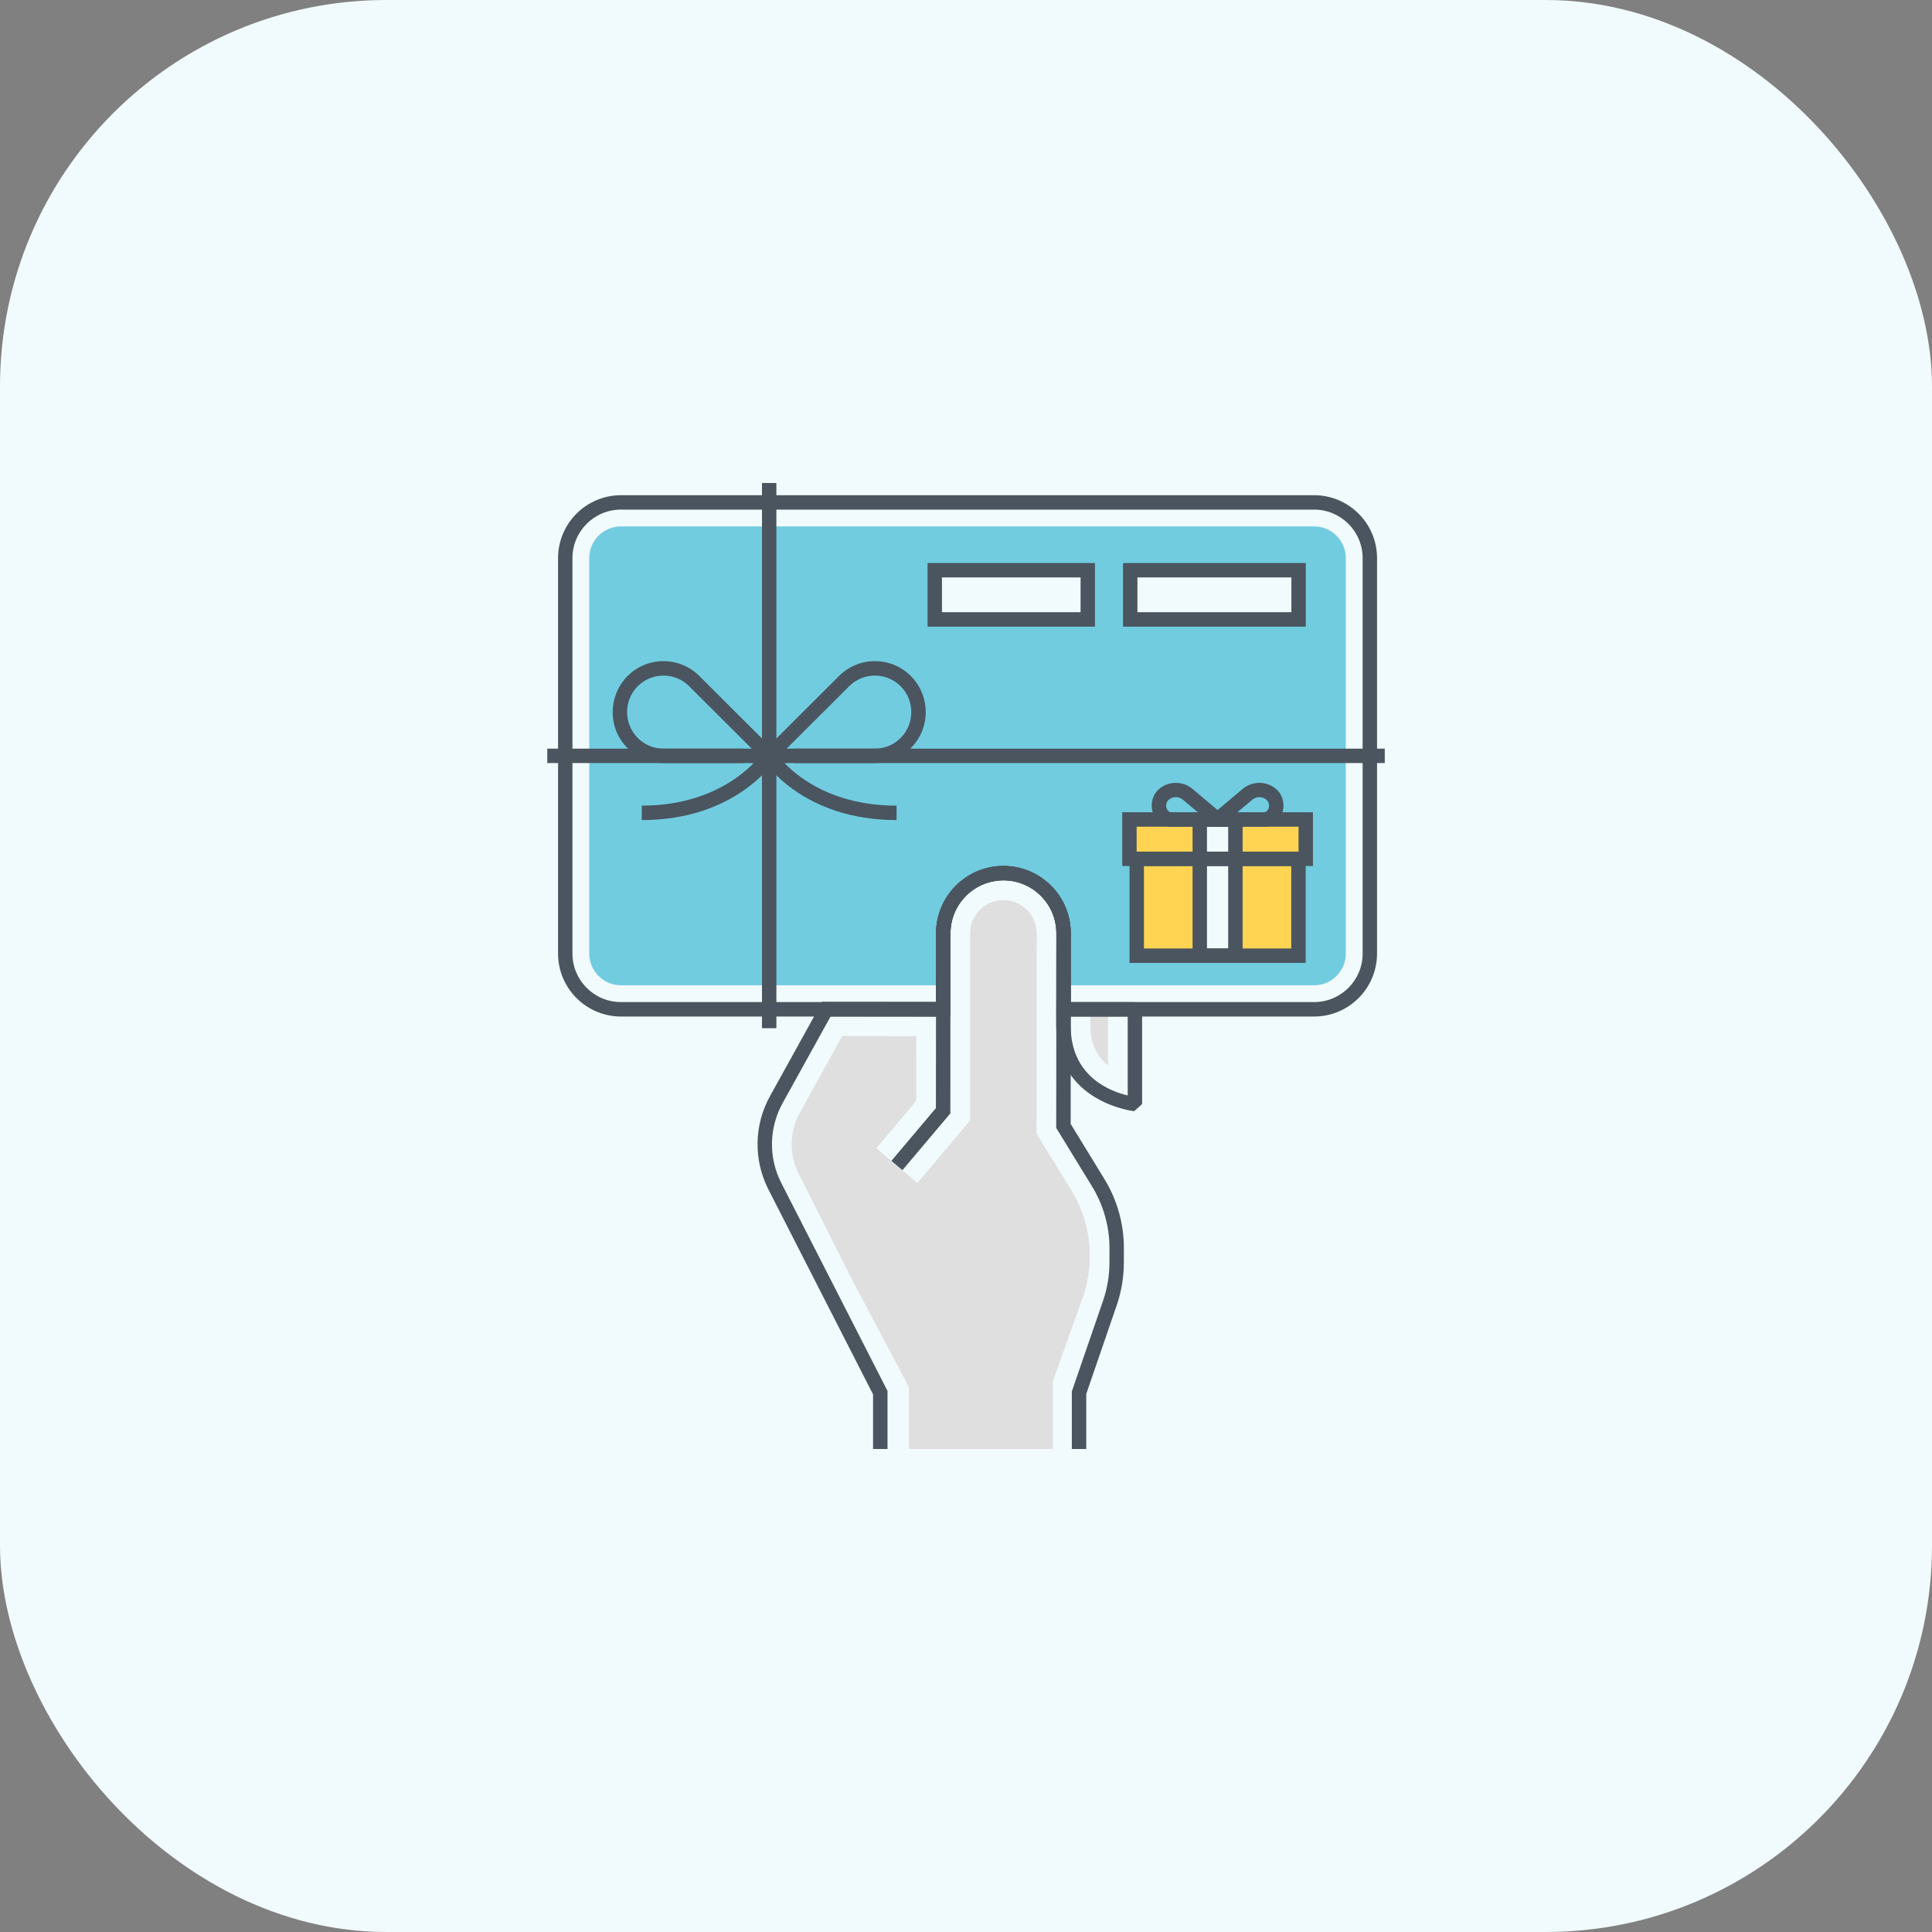<svg width="40" height="40" viewBox="0 0 40 40" fill="none" xmlns="http://www.w3.org/2000/svg">
<rect x="0" y="0" width="40" height="40" fill="#808080" stroke="none"/>
<rect width="40" height="40" rx="8" fill="#F1FAFC"/>
<path d="M27.208 10.899H12.856C12.495 10.899 12.2 11.193 12.2 11.554V19.743C12.2 20.104 12.495 20.399 12.856 20.399H19.528L19.529 19.322C19.529 18.634 20.087 18.077 20.776 18.077C21.12 18.077 21.43 18.217 21.656 18.443C21.881 18.668 22.02 18.98 22.02 19.323L22.019 20.399H27.208C27.569 20.399 27.863 20.104 27.863 19.743V11.554C27.863 11.193 27.569 10.899 27.208 10.899ZM22.521 12.825H19.353V11.806H22.521V12.825ZM25.578 19.787H24.84V16.967H25.578V19.787ZM26.886 12.825H23.401V11.806H26.886V12.825Z" fill="#71CCE0"/>
<path d="M22.575 20.898V21.237C22.575 21.646 22.742 21.899 22.94 22.056V20.898H22.575Z" fill="#DFDFDF"/>
<path d="M23.497 20.749H22.017L21.868 20.898V21.237C21.868 22.823 23.466 23.005 23.482 23.006L23.646 22.858V20.898L23.497 20.749ZM23.348 22.68C22.988 22.596 22.167 22.289 22.167 21.237V21.047H23.348V22.68Z" fill="#4A555F"/>
<path d="M22.864 24.408L22.167 23.269L22.169 19.324C22.169 18.951 22.025 18.601 21.761 18.337C21.498 18.074 21.148 17.928 20.775 17.928H20.774C20.006 17.928 19.38 18.553 19.38 19.322L19.379 20.747L17.021 20.745L15.942 22.694C15.612 23.291 15.598 24.01 15.906 24.62L18.076 28.87V30H18.375V28.798L16.172 24.485C15.909 23.964 15.921 23.349 16.203 22.839L17.197 21.044L19.379 21.045L19.377 22.942L18.454 24.036L18.682 24.229L19.676 23.052L19.678 19.322C19.679 18.718 20.17 18.227 20.775 18.227H20.775C21.068 18.227 21.343 18.341 21.55 18.548C21.757 18.756 21.871 19.031 21.871 19.324L21.868 23.353L22.61 24.564C22.846 24.95 22.971 25.394 22.971 25.847L22.97 26.138C22.97 26.409 22.925 26.676 22.837 26.932L22.191 28.809V30H22.49V28.859L23.119 27.029C23.218 26.742 23.268 26.442 23.268 26.138L23.269 25.848C23.27 25.339 23.13 24.841 22.864 24.408Z" fill="#4A555F"/>
<path d="M21.762 18.338C21.497 18.073 21.147 17.928 20.776 17.928C20.006 17.928 19.38 18.554 19.38 19.322L19.379 20.896H19.678L19.679 19.323C19.679 18.718 20.171 18.226 20.776 18.226C21.068 18.226 21.343 18.341 21.551 18.549C21.757 18.755 21.871 19.031 21.871 19.323L21.87 20.896H22.169L22.17 19.324C22.17 18.951 22.025 18.601 21.762 18.338Z" fill="#4A555F"/>
<path d="M17.018 20.745L16.976 20.828L17.109 20.895L17.109 21.043L19.529 21.045L19.529 20.747L17.018 20.745Z" fill="#4A555F"/>
<path d="M22.18 24.643L21.46 23.468L21.463 19.323C21.463 18.943 21.154 18.635 20.775 18.635C20.395 18.635 20.087 18.943 20.086 19.322L20.083 23.201L18.994 24.492L18.142 23.773L18.969 22.793L18.97 21.453L17.437 21.451L16.56 23.037C16.45 23.236 16.391 23.462 16.391 23.691C16.391 23.901 16.441 24.113 16.536 24.301L17.68 26.568L18.818 28.717V30H21.795V28.609L22.412 26.874C22.512 26.595 22.563 26.301 22.563 26.004C22.563 25.524 22.431 25.053 22.18 24.643Z" fill="#DFDFDF"/>
<path d="M23.535 17.781H24.84V19.787H23.535V17.781Z" fill="#FFD452"/>
<path d="M25.578 17.781H26.883V19.787H25.578V17.781Z" fill="#FFD452"/>
<path d="M23.384 16.967H24.84V17.781H23.384V16.967Z" fill="#FFD452"/>
<path d="M25.578 16.967H27.033V17.781H25.578V16.967Z" fill="#FFD452"/>
<path d="M27.208 10.253H12.856C12.138 10.253 11.554 10.837 11.554 11.555V19.743C11.554 20.461 12.138 21.046 12.856 21.046H19.678L19.679 19.323C19.679 18.718 20.171 18.226 20.776 18.226C21.068 18.226 21.343 18.341 21.551 18.549C21.757 18.755 21.871 19.03 21.871 19.323L21.87 21.046H27.208C27.926 21.046 28.51 20.461 28.51 19.743V11.555C28.51 10.837 27.926 10.253 27.208 10.253ZM28.212 19.743C28.212 20.297 27.761 20.747 27.208 20.747H22.169L22.169 19.324C22.169 18.951 22.025 18.601 21.762 18.338C21.497 18.073 21.147 17.928 20.776 17.928C20.006 17.928 19.38 18.554 19.38 19.322L19.379 20.747H12.856C12.302 20.747 11.852 20.297 11.852 19.743V11.555C11.852 11.001 12.302 10.551 12.856 10.551H27.208C27.761 10.551 28.212 11.001 28.212 11.555V19.743Z" fill="#4A555F"/>
<path d="M16.446 15.5H28.67V15.798H16.446V15.5Z" fill="#4A555F"/>
<path d="M11.331 15.5H15.385V15.798H11.331V15.5Z" fill="#4A555F"/>
<path d="M15.776 15.649H16.074V21.288H15.776V15.649Z" fill="#4A555F"/>
<path d="M15.776 10H16.074V15.649H15.776V10Z" fill="#4A555F"/>
<path d="M18.924 14.069C18.723 13.827 18.428 13.688 18.114 13.688C17.839 13.688 17.579 13.794 17.38 13.987L15.565 15.798L18.094 15.798L18.114 15.798C18.694 15.798 19.166 15.327 19.166 14.74C19.166 14.495 19.08 14.257 18.924 14.069ZM18.114 15.5L18.097 15.5L16.286 15.5L17.589 14.2C17.731 14.062 17.917 13.987 18.114 13.987C18.339 13.987 18.55 14.086 18.694 14.259C18.806 14.394 18.867 14.565 18.867 14.747C18.867 15.162 18.529 15.5 18.114 15.5Z" fill="#4A555F"/>
<path d="M14.469 13.986C14.271 13.794 14.011 13.688 13.736 13.688C13.422 13.688 13.127 13.827 12.927 14.069C12.771 14.257 12.685 14.495 12.685 14.747C12.685 15.327 13.156 15.798 13.736 15.798L13.753 15.798L16.286 15.798L14.469 13.986ZM13.75 15.5L13.736 15.5C13.321 15.5 12.983 15.162 12.983 14.74C12.983 14.565 13.045 14.394 13.156 14.259C13.3 14.086 13.511 13.987 13.736 13.987C13.933 13.987 14.12 14.062 14.259 14.198L15.564 15.5L13.75 15.5Z" fill="#4A555F"/>
<path d="M15.799 15.569C15.792 15.58 15.069 16.68 13.287 16.68V16.979C15.23 16.979 16.018 15.78 16.051 15.73L15.799 15.569Z" fill="#4A555F"/>
<path d="M16.051 15.568L15.925 15.649L15.799 15.729C15.832 15.78 16.62 16.979 18.563 16.979V16.68C16.79 16.68 16.08 15.614 16.051 15.568Z" fill="#4A555F"/>
<path d="M23.386 17.632V19.936H27.033V17.632H23.386ZM26.734 19.637H23.684V17.93H26.734V19.637Z" fill="#4A555F"/>
<path d="M26.422 16.337C26.227 16.168 25.929 16.166 25.732 16.331L24.8 17.115H26.169C26.391 17.115 26.573 16.919 26.573 16.678C26.573 16.544 26.518 16.42 26.422 16.337ZM26.169 16.817H25.618L25.924 16.56C26.013 16.484 26.137 16.485 26.226 16.562C26.256 16.588 26.274 16.632 26.274 16.678C26.274 16.753 26.226 16.817 26.169 16.817Z" fill="#4A555F"/>
<path d="M24.686 16.331C24.489 16.166 24.191 16.168 23.996 16.337C23.9 16.42 23.845 16.545 23.845 16.678C23.845 16.919 24.026 17.116 24.249 17.116H25.618L24.686 16.331ZM24.144 16.678C24.144 16.632 24.162 16.589 24.192 16.563C24.237 16.523 24.29 16.503 24.345 16.503C24.398 16.503 24.45 16.523 24.494 16.56L24.8 16.817H24.249C24.192 16.817 24.144 16.753 24.144 16.678Z" fill="#4A555F"/>
<path d="M19.204 11.657V12.974H22.67V11.657H19.204ZM22.372 12.675H19.502V11.955H22.372V12.675Z" fill="#4A555F"/>
<path d="M23.251 11.657V12.974H27.035V11.657H23.251ZM26.737 12.675H23.549V11.955H26.737V12.675Z" fill="#4A555F"/>
<path d="M23.235 16.817V17.93H27.183V16.817H23.235ZM26.885 17.632H23.533V17.116H26.885V17.632Z" fill="#4A555F"/>
<path d="M24.691 16.817V19.936H25.727V16.817H24.691ZM25.428 19.637H24.989V17.116H25.428V19.637Z" fill="#4A555F"/>
</svg>
